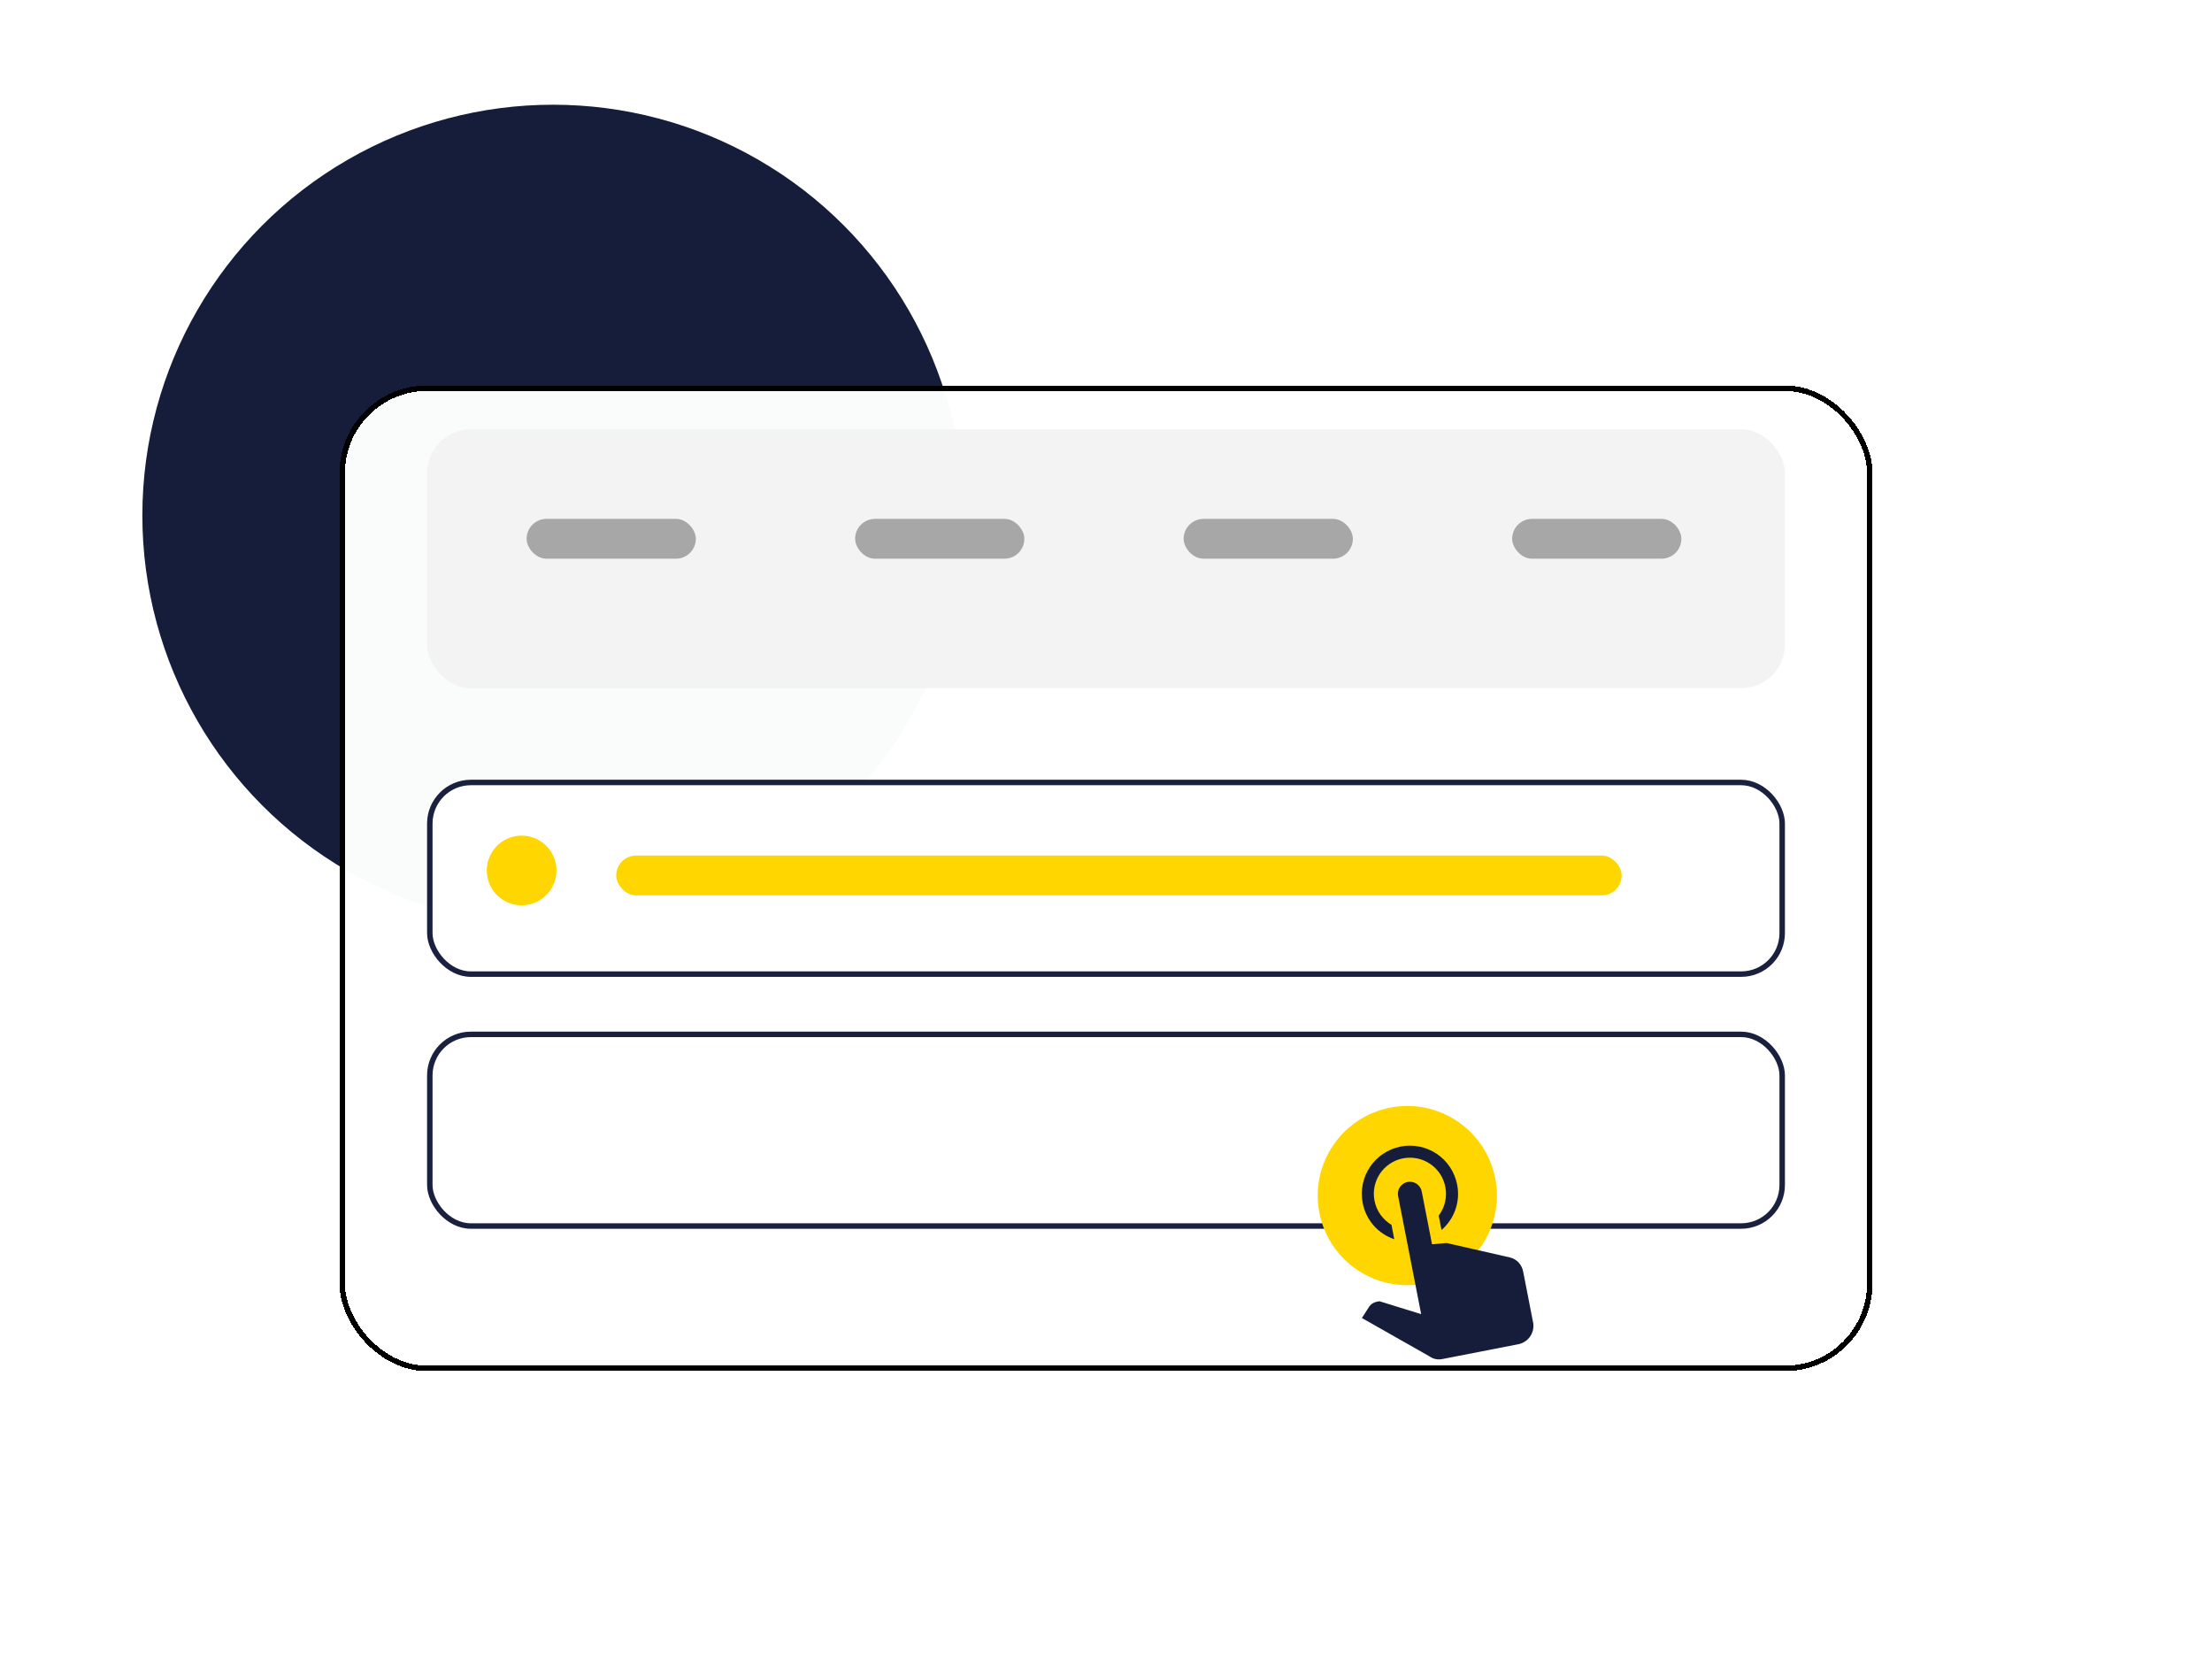 <svg width="202" height="153" viewBox="0 0 202 153" fill="none" xmlns="http://www.w3.org/2000/svg">
<circle cx="50.5" cy="47.062" r="37.5" fill="#161D3B"/>
<g filter="url(#filter0_d_1_110380)">
<g filter="url(#filter1_d_1_110380)">
<rect x="31" y="27.562" width="140" height="90" rx="8" fill="white" fill-opacity="0.98" shape-rendering="crispEdges"/>
<rect x="31.25" y="27.812" width="139.5" height="89.5" rx="7.75" stroke="black" stroke-width="0.5" shape-rendering="crispEdges"/>
</g>
<rect x="39.25" y="90.812" width="123.5" height="17.5" rx="3.75" fill="white" stroke="#1A213F" stroke-width="0.5"/>
<rect x="39" y="35.562" width="124" height="23.636" rx="4" fill="#F3F3F3"/>
<rect x="48.09" y="43.742" width="15.454" height="3.636" rx="1.818" fill="#A7A7A7"/>
<rect x="78.09" y="43.742" width="15.454" height="3.636" rx="1.818" fill="#A7A7A7"/>
<rect x="108.09" y="43.742" width="15.454" height="3.636" rx="1.818" fill="#A7A7A7"/>
<rect x="138.09" y="43.742" width="15.454" height="3.636" rx="1.818" fill="#A7A7A7"/>
<rect x="39.25" y="67.812" width="123.5" height="17.5" rx="3.75" fill="white" stroke="#1A213F" stroke-width="0.5"/>
<rect x="56.273" y="74.484" width="91.818" height="3.636" rx="1.818" fill="#FFD600"/>
<circle cx="47.635" cy="75.846" r="3.182" fill="#FFD600"/>
</g>
<g clip-path="url(#clip0_1_110380)">
<circle cx="128.516" cy="109.169" r="8.182" transform="rotate(-11.051 128.516 109.169)" fill="#FFD600"/>
<path d="M127.676 109.214C127.62 108.928 127.68 108.632 127.843 108.39C128.005 108.149 128.257 107.981 128.543 107.926C128.829 107.87 129.126 107.93 129.367 108.092C129.609 108.255 129.776 108.507 129.832 108.793L130.773 113.612L132.105 113.498L137.892 114.819C138.514 114.966 138.971 115.47 139.093 116.095L140.011 120.796C140.151 121.686 139.587 122.524 138.71 122.729L131.702 124.097C131.292 124.177 130.872 124.091 130.533 123.844L124.366 120.348L125.002 119.362C125.162 119.096 125.43 118.92 125.732 118.861L125.969 118.815L129.781 119.995L127.676 109.214ZM127.912 104.691C129.055 104.468 130.241 104.708 131.208 105.359C132.174 106.01 132.843 107.018 133.066 108.161C133.382 109.779 132.787 111.316 131.639 112.313L131.382 110.998C131.924 110.276 132.176 109.332 131.988 108.372C131.821 107.514 131.319 106.758 130.594 106.27C129.869 105.782 128.98 105.602 128.122 105.769C127.264 105.937 126.508 106.438 126.02 107.163C125.532 107.888 125.352 108.778 125.52 109.635C125.707 110.595 126.296 111.375 127.069 111.84L127.326 113.155C125.887 112.664 124.757 111.463 124.441 109.846C124.218 108.702 124.458 107.517 125.109 106.55C125.76 105.583 126.768 104.915 127.912 104.691Z" fill="#161D3B"/>
</g>
<defs>
<filter id="filter0_d_1_110380" x="0.091" y="0.29" width="201.818" height="151.818" filterUnits="userSpaceOnUse" color-interpolation-filters="sRGB">
<feFlood flood-opacity="0" result="BackgroundImageFix"/>
<feColorMatrix in="SourceAlpha" type="matrix" values="0 0 0 0 0 0 0 0 0 0 0 0 0 0 0 0 0 0 127 0" result="hardAlpha"/>
<feOffset dy="3.636"/>
<feGaussianBlur stdDeviation="15.454"/>
<feComposite in2="hardAlpha" operator="out"/>
<feColorMatrix type="matrix" values="0 0 0 0 0 0 0 0 0 0 0 0 0 0 0 0 0 0 0.05 0"/>
<feBlend mode="normal" in2="BackgroundImageFix" result="effect1_dropShadow_1_110380"/>
<feBlend mode="normal" in="SourceGraphic" in2="effect1_dropShadow_1_110380" result="shape"/>
</filter>
<filter id="filter1_d_1_110380" x="7" y="7.562" width="188" height="138" filterUnits="userSpaceOnUse" color-interpolation-filters="sRGB">
<feFlood flood-opacity="0" result="BackgroundImageFix"/>
<feColorMatrix in="SourceAlpha" type="matrix" values="0 0 0 0 0 0 0 0 0 0 0 0 0 0 0 0 0 0 127 0" result="hardAlpha"/>
<feOffset dy="4"/>
<feGaussianBlur stdDeviation="12"/>
<feComposite in2="hardAlpha" operator="out"/>
<feColorMatrix type="matrix" values="0 0 0 0 0.222 0 0 0 0 0.266 0 0 0 0 0.463 0 0 0 0.05 0"/>
<feBlend mode="normal" in2="BackgroundImageFix" result="effect1_dropShadow_1_110380"/>
<feBlend mode="normal" in="SourceGraphic" in2="effect1_dropShadow_1_110380" result="shape"/>
</filter>
<clipPath id="clip0_1_110380">
<rect width="26.364" height="26.364" fill="white" transform="translate(115 101.617) rotate(-11.051)"/>
</clipPath>
</defs>
</svg>
